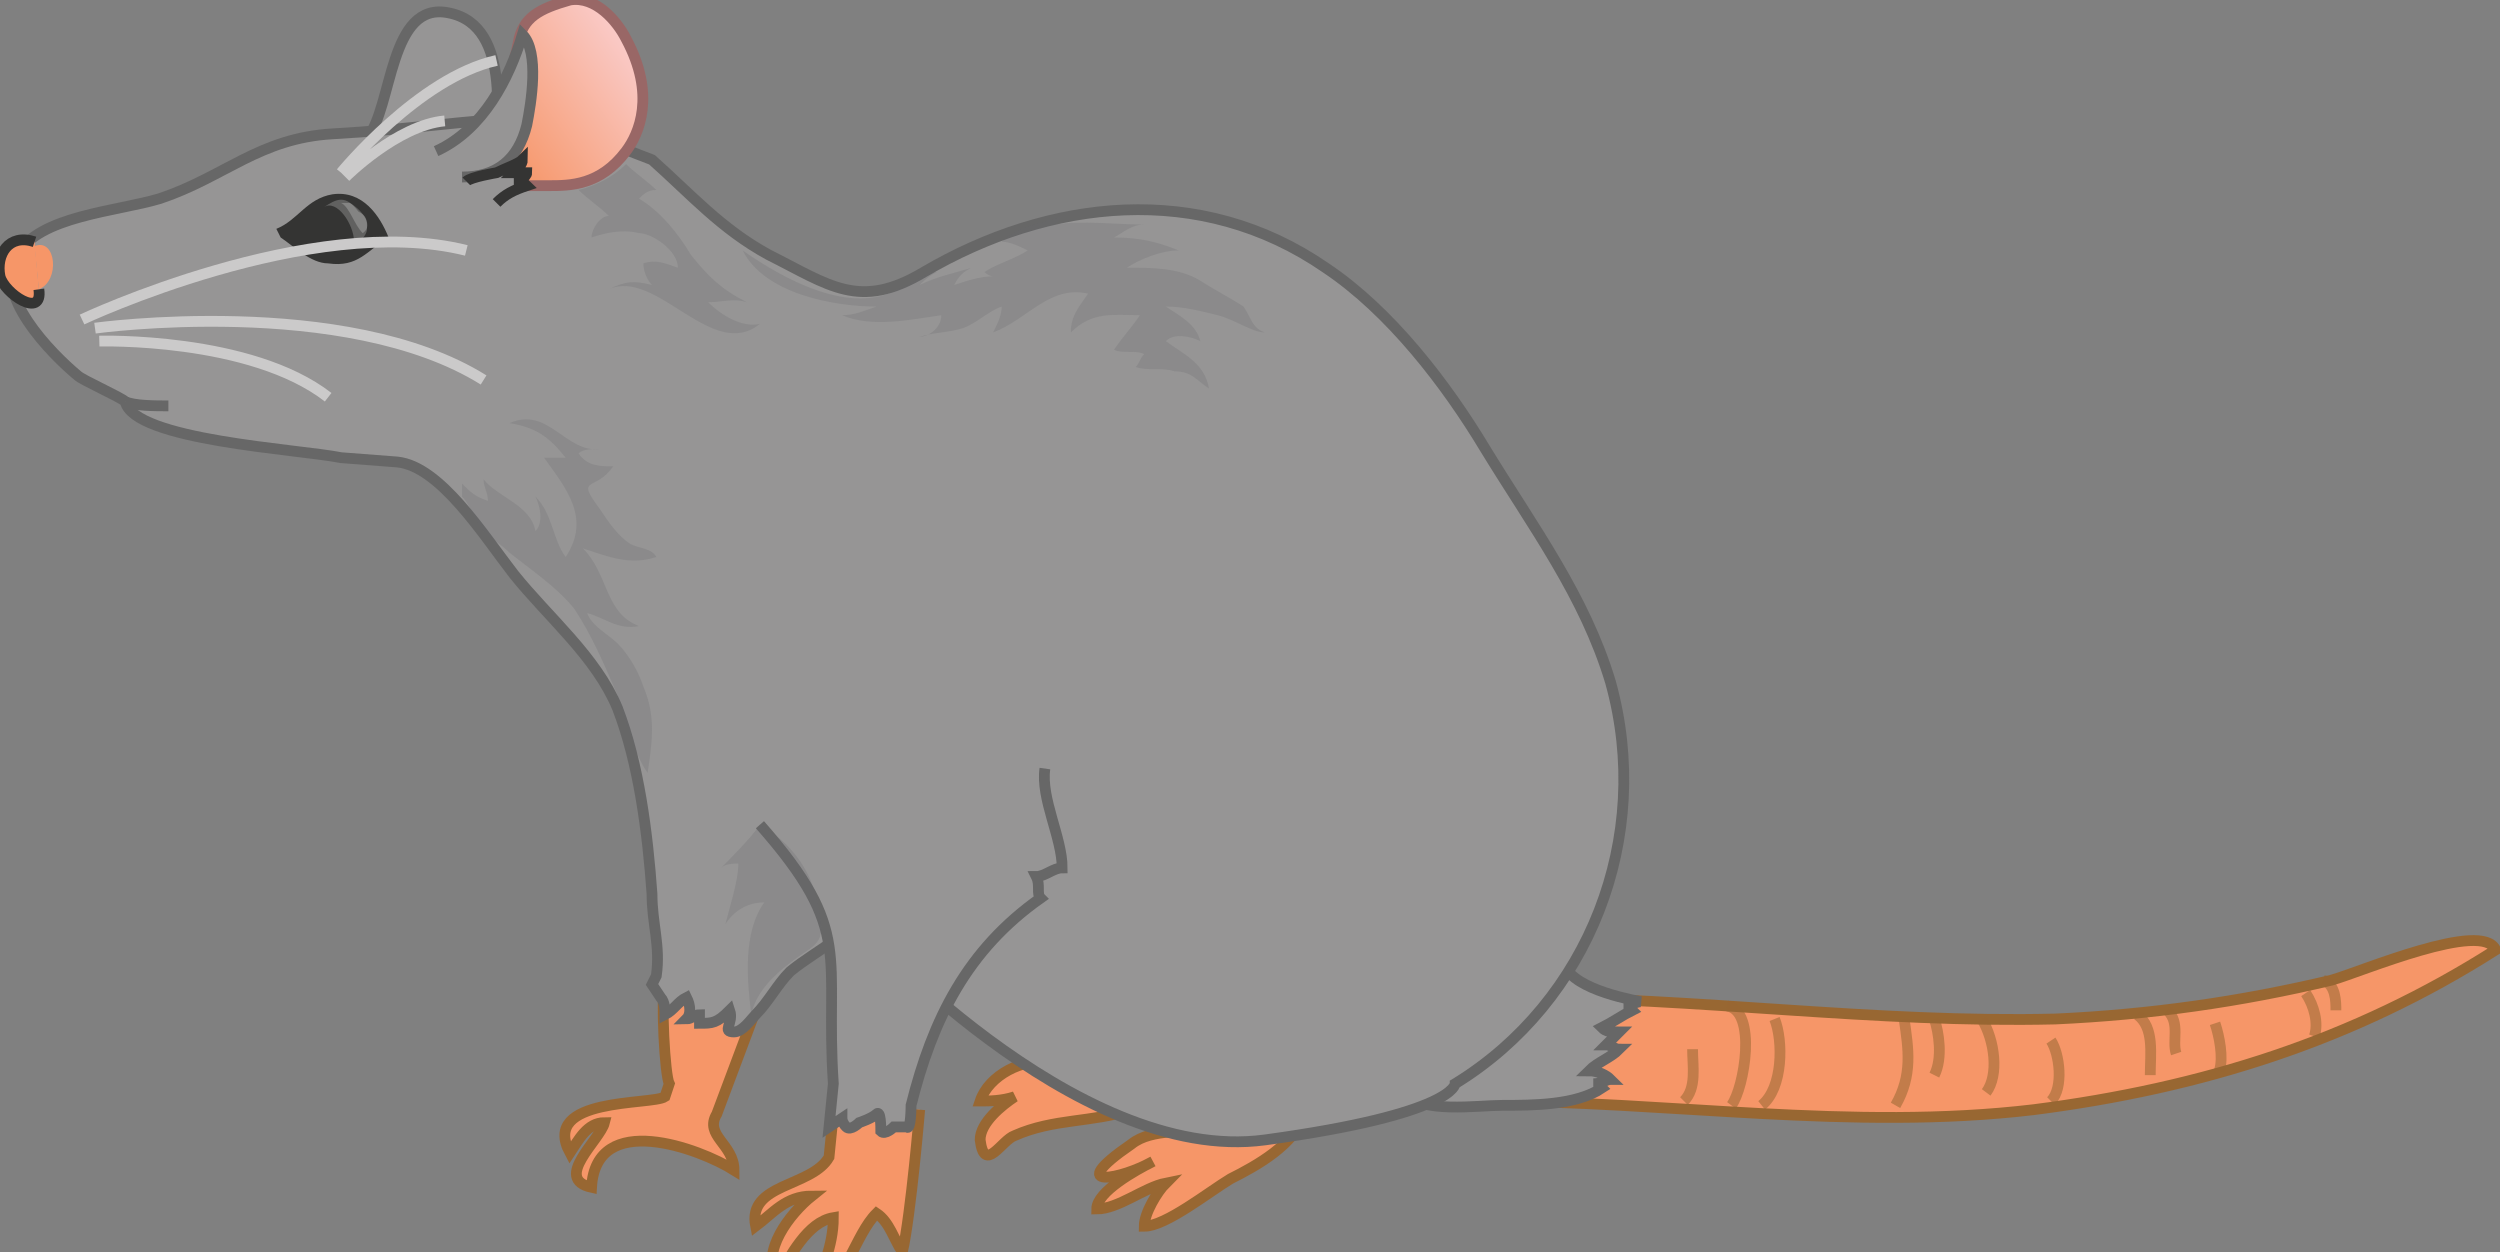 <svg xmlns="http://www.w3.org/2000/svg" version="1.0" viewBox="0 0 57.9 29"><rect x="0" y="0" width="57.9" height="29" fill="#808080" stroke="none"/><switch><g><path fill="#969595" stroke="#676767" stroke-width=".25" d="M8.5 3.2C9.1 2.5 9 0 10.4.3c1.5.3 1.1 2.7 1 3.7"/><path fill="#F69668" stroke="#986732" stroke-width=".25" d="M24.3 24.6c-.6-.1-1.4.3-1.6.9.2 0 .5 0 .8-.1-.3.2-.8.6-.8 1 .1.8.5 0 .8-.1.9-.4 1.8-.3 2.7-.6m8.9-2.6c4.2 0 8.3.6 12.5.5 2.2-.1 4.3-.4 6.4-.9.7-.2 3.5-1.4 3.8-.7-3.3 2.1-6.8 3.2-10.7 3.7-4.2.5-8.5-.2-12.7-.2-.8 0-1.6 0-2.4.2m-4.1.3c-.4.3-1.2.1-1.7.5-1.6 1.1-.2.8.5.4-.4.2-1.3.7-1.3 1.1.5 0 1.1-.5 1.6-.6-.2.2-.5.7-.5 1 .5 0 1.5-.8 2-1.1.6-.3 1.5-.8 1.7-1.5"/><path fill="#969595" stroke="#676767" stroke-width=".25" d="M36.2 22.1c-.1.7 1.3 1 1.8 1.1-.1 0-.3.1-.4.1.1 0 .1 0 .2.1-.2.1-.5.3-.7.4.1.1.2.1.4.1l-.3.3c.1 0 .2.1.3.1-.2.2-.5.3-.7.5.2 0 .4.1.5.2-.1 0-.2.1-.4.1.1 0 .1 0 .2.1-.6.4-1.6.4-2.3.4-.6 0-1.9.2-2.3-.3"/><path fill="#F69668" stroke="#986732" stroke-width=".25" d="M15.4 22.6c-.1.6 0 2.3.1 2.5l-.1.3c-.3.2-2.9 0-2.2 1.3.2-.3.4-.7.8-.7-.1.4-1.2 1.3-.3 1.5.1-1.8 2.5-.9 3.3-.4 0-.6-.7-.8-.4-1.3l.9-2.4"/><path fill="#969595" stroke="#676767" stroke-width=".25" d="M19.8 21.3s5.1 5.7 9.5 5.1 4.4-1.3 4.4-1.3c3.1-1.9 4.6-5.7 3.6-9.3-.6-2-1.8-3.6-2.9-5.4-.9-1.5-2.2-3.2-3.7-4.2-2.9-2-6.4-1.6-9.3.1-1.5.9-2.2.3-3.6-.4-1.1-.6-1.8-1.4-2.7-2.2l-2.6-1c-1.9.1-3 .3-4.8.4-1.7.1-2.5 1-4 1.5-1 .3-2.8.4-3.3 1.3-.6.9.8 2.3 1.4 2.8.1.1 1 .5 1.1.6.2.9 4 1.1 5 1.3l1.3.1c1 .1 2 1.7 2.7 2.6.8 1 1.9 1.9 2.4 3.1.5 1.3.7 2.9.8 4.3 0 .7.2 1.2.1 1.9l-.1.2.2.3c.1.1.1.3.1.4.2-.1.3-.3.5-.4.1.2.1.4 0 .5.1 0 .2-.1.3-.1v.2c.3 0 .4 0 .7-.3.1.3-.2.5.1.5.2 0 .4-.3.5-.4.3-.3.5-.7.8-1 .6-.5 1.7-1 2-1.8"/><path fill="#F69668" stroke="#986732" stroke-width=".25" d="M19.3 25.8l-.1 1c-.4.7-1.9.6-1.7 1.6.4-.3.7-.7 1.3-.7-.5.4-1.2 1.3-.8 1.9.3-.5.7-1.3 1.3-1.4 0 .7-.3 1.2-.4 1.8.7-.3.9-1.4 1.4-1.9.3.2.4.6.6.9.2-.9.4-3.3.4-3.3"/><path fill="#969595" stroke="#676767" stroke-width=".25" d="M17.6 19.1c2.2 2.5 1.5 3 1.7 6l-.1 1 .3-.2s0 .1.1.2.3-.1.3-.1.3-.1.4-.2c.1-.1.1.3.1.4.1.1.3-.1.3-.1h.3c.1.1.1-.5.1-.5.5-2 1.3-3.6 3-4.8-.1-.1 0-.3-.1-.5.2 0 .4-.2.6-.2 0-.7-.5-1.6-.4-2.3"/><linearGradient id="a" x1="11.439" x2="14.757" y1="3.443" y2="1.065" gradientUnits="userSpaceOnUse"><stop offset="0" stop-color="#f69668"/><stop offset="1" stop-color="#facccb"/></linearGradient><path fill="url(#a)" stroke="#996766" stroke-width=".25" d="M10.2 3.5c1-.6 1.6-1.4 1.8-2.5.1-.6.5-.8 1.2-1 .6-.1 1.1.5 1.3.9.7 1.3.3 2.2 0 2.6-.6.8-1.3.8-1.8.8h-1.3"/><path fill="#969595" stroke="#676767" stroke-width=".25" d="M10.7 4.1c.8 0 1.3-.4 1.5-1.2.1-.5.3-1.7-.1-2.1-.3 1-.9 2.2-2 2.7"/><path fill="#343433" d="M6.4 5.3c.5-.2.7-.7 1.3-.8.7-.1 1.1.5 1.3 1-.5.3-.7.7-1.4.6-.4 0-.8-.4-1.1-.6"/><path fill="#F69668" stroke="#343433" stroke-width=".25" d="M.9 6.7c.1.7-.8.1-.9-.3-.1-.5.2-1 .8-.8"/><path fill="#FFF" d="M7.5 4.8c.3-.2.5-.3.8.1.2.1.2.2.2.4 0 .1-.1.3-.3.3 0-.4-.4-1-.7-.8" opacity=".22"/><path fill="#FFF" d="M8.1 4.7c.2.1.6.5.3.7-.2-.2-.3-.6-.5-.7" opacity=".22"/><path fill="#969595" stroke="#676767" stroke-width=".25" d="M2.9 9.3c.2.1.7.1 1 .1"/><path fill="#F69668" d="M.8 5.7c.5-.2.6.8.1 1"/><path fill="none" stroke="#CBCACA" stroke-width=".25" d="M1.9 7.4s5.3-2.5 8.9-1.6M2.2 7.6s5.8-.8 9 1.2m-8.9-.9s3.5-.1 5.3 1.3M7.9 4s1.8-2.2 3.6-2.6M8 4.1s1.2-1.2 2.3-1.3"/><path fill="#969595" stroke="#343433" stroke-width=".25" d="M11.5 4.7c.2-.2.4-.3.7-.4-.1-.1-.2-.1-.3-.1.1 0 .3-.1.3-.2h-.3c.1-.1.2-.2.2-.3-.1.1-.4.2-.6.3 0 0-.6.1-.7.2"/><path fill="#676768" d="M20.8 6.7c.3-.1.6-.4.9-.4-.2.1-.3.2-.4.3.4-.2.9-.3 1.2-.4-.2.1-.3.2-.4.4.3-.1.6-.2.9-.2 0 0-.1 0-.2-.1.3-.2.7-.3 1-.5-.2-.1-.4-.2-.6-.2.4-.4.9-.4 1.4-.6-.1.1-.1.2-.2.2.7-.1 1.4 0 2.1 0-.3 0-.5.2-.7.3.6 0 1 .1 1.5.3-.4 0-.9.2-1.2.4.6 0 1.2 0 1.7.3.3.2.7.4 1 .6.2.3.2.5.5.6-.3 0-.7-.3-1.1-.4-.4-.1-.8-.2-1.2-.2.3.2.7.4.8.8-.2-.1-.6-.2-.8 0 .4.3.9.5 1 1.1-.3-.2-.4-.4-.8-.4-.3-.1-.6 0-.9-.1.1-.1.1-.2.2-.3-.2-.1-.5 0-.7-.1.2-.3.4-.5.6-.8-.6 0-1.1-.1-1.6.4 0-.4.2-.6.4-.9-.9-.2-1.4.6-2.2.9.1-.2.2-.4.2-.6-.3.1-.6.4-.9.5-.3.1-.7.1-1 .2.2 0 .5-.2.5-.5-.7.1-1.6.3-2.3 0 .3 0 .5-.1.8-.2-1 0-2.6-.3-3.1-1.3 1 .7 2.5 1.5 3.6.9m-6.3-2.9c.2.2.5.4.7.6-.2 0-.3.1-.4.2.5.3.9.8 1.2 1.3.4.5.7.8 1.3 1.1-.3-.1-.6 0-.9 0 .3.3.8.6 1.2.5-1.1.9-2.4-1.3-3.5-.8.4-.2.6-.2 1-.1-.1-.1-.2-.3-.2-.5.3-.1.5 0 .8.1 0-.4-.6-.8-.9-.8-.4-.1-.8 0-1.1.1 0-.2.2-.5.4-.5-.2-.2-.5-.4-.7-.6.4-.1.8-.3 1.1-.6m-3.8 7.4c.2.2.3.3.6.4 0-.2-.1-.3-.1-.5.3.4 1.1.6 1.2 1.2.2-.2.1-.6 0-.8.4.4.4 1 .7 1.4.6-.9 0-1.6-.5-2.3h.5c-.4-.5-.7-.7-1.3-.8.9-.4 1.3.7 2.1.6-.2 0-.4 0-.5.1.2.3.5.3.8.3-.4.6-.9.2-.3 1 .2.3.4.6.7.8.2.1.5.1.6.3-.6.2-1.1 0-1.7-.2.6.6.5 1.5 1.3 1.8-.5.1-.8-.2-1.2-.3.1.3.5.5.7.7.3.3.5.7.6 1 .3.7.2 1.3.1 2-.3-.4-.5-1.2-.7-1.8-.3-.7-.6-1.4-1-2-.4-.5-1-.9-1.5-1.3-.2-.2-.4-.3-.6-.5-.2-.2-.3-.6-.5-.8m6.9 7.6c-.2.3-.7.8-.9 1 .1-.1.3-.1.4-.1 0 .4-.2 1-.3 1.4.2-.3.5-.5.9-.5-.5.7-.4 1.8-.3 2.6.1-.5.5-.9.9-1.2.5-.4.8-.4.7-1-.1-1.1-.7-1.8-1.4-2.2" opacity=".23"/><path fill="none" stroke="#986732" stroke-width=".25" d="M39 25.5c.3-.3.2-.8.2-1.2m.8-1c.7.1.4 1.9.1 2.3m.7 0c.5-.4.5-1.5.3-2m3 0c.1.7.2 1.3-.2 2m2-2c.3.5.4 1.3.1 1.7m1.5.2c.3-.3.2-1.1 0-1.4m-2.7-.5c.1.3.2.9 0 1.3m5.4-1.5c.3.3.1.7.2 1m1 .4c.1-.3 0-.8-.1-1.1m2.3.3c.1-.3 0-.7-.2-1m.4-.3c.3.1.3.5.3.7m-4.6.1c.4.3.3.9.3 1.4" opacity=".55"/></g></switch></svg>
